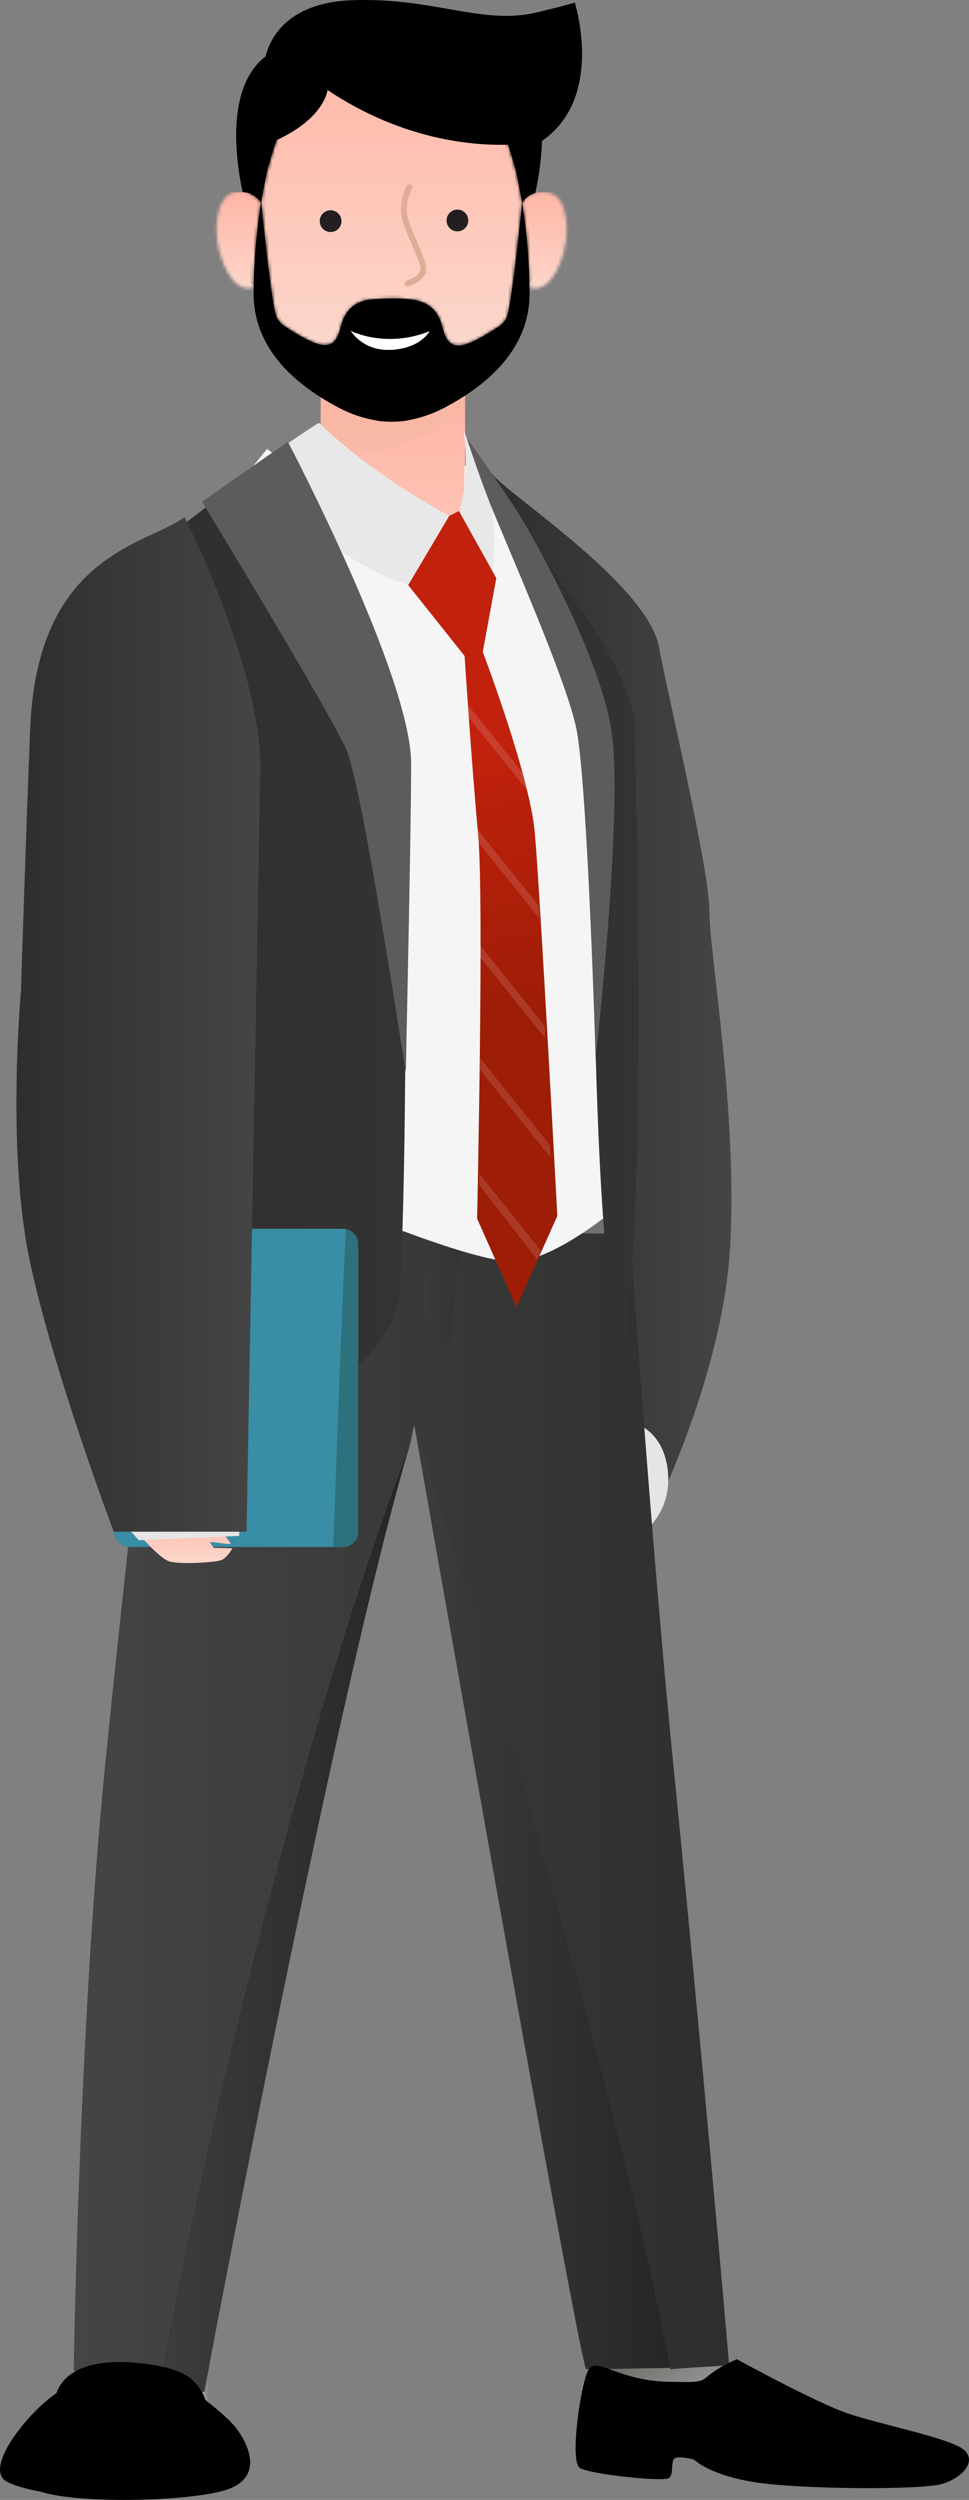 <svg width="308" height="794" viewBox="0 0 308 794" fill="none" xmlns="http://www.w3.org/2000/svg">
<rect x="0" y="0" width="308" height="794" fill="#808080" stroke="none"/>
<g clip-path="url(#clip0_2646_3052)">
<path d="M168.339 72.418L162.856 38.54L135.517 28.747L107.551 22.123L91.464 26.795L80.606 46.071L79.445 64.215V89.592L85.002 95.16L84.555 101.336L93.423 114.137L121.082 124.377C121.082 124.377 131.067 125.732 131.483 124.974C131.898 124.217 147.824 114.734 147.824 114.734L160.61 106.904L165.965 98.168L168.339 89.581L170.969 86.872L173.045 79.341L168.328 72.418H168.339Z" fill="black"/>
<path d="M159.269 165.05C159.269 165.05 147.824 161.775 147.824 155.887V125.646C145.674 127.054 143.491 128.302 141.362 129.433C137.21 131.62 133.378 132.793 130.088 133.401C130.088 133.401 127.97 133.988 124.456 133.956C120.954 133.988 118.835 133.412 118.835 133.412C115.535 132.804 111.702 131.63 107.551 129.444C105.698 128.473 103.814 127.385 101.929 126.201V155.898C101.929 161.786 90.496 165.061 90.496 165.061C89.442 165.253 88.654 165.733 88.068 166.415C85.833 168.997 86.557 174.618 88.068 180.122C89.846 186.619 92.699 192.912 92.998 193.734C94.03 196.55 110.361 227.782 126.245 225.553C142.118 223.324 156.671 189.115 159.184 180.197C160.035 177.189 160.45 174.853 160.61 173.061C161.685 169.904 161.462 167.13 159.269 165.071V165.05Z" fill="url(#paint0_linear_2646_3052)"/>
<g style="mix-blend-mode:multiply" opacity="0.25">
<path d="M130.077 131.044C130.077 131.044 127.959 131.684 124.446 131.652C120.932 131.684 118.814 131.054 118.814 131.054C115.514 130.382 111.681 129.081 107.529 126.66C105.677 125.572 103.792 124.377 101.908 123.065V143.897C117.504 146.372 133.271 140.719 147.803 131.396V122.457C145.652 124.004 143.47 125.401 141.33 126.66C137.178 129.081 133.346 130.382 130.056 131.044H130.077Z" fill="#ECB699"/>
</g>
<mask id="mask0_2646_3052" style="mask-type:luminance" maskUnits="userSpaceOnUse" x="165" y="61" width="16" height="31">
<path d="M170.16 61.314C167.711 61.996 166.508 63.639 165.954 64.386C165.997 64.588 166.018 64.802 166.05 65.015C167.583 74.541 168.179 83.821 168.307 91.267C170.873 92.259 174.705 91.491 177.931 83.81C181.955 74.2 180.348 62.039 174.226 61.143C173.619 61.058 173.055 61.015 172.534 61.015C171.639 61.015 170.852 61.132 170.17 61.324" fill="white"/>
</mask>
<g mask="url(#mask0_2646_3052)">
<path d="M181.955 61.005H165.954V92.259H181.955V61.005Z" fill="url(#paint1_linear_2646_3052)"/>
</g>
<mask id="mask1_2646_3052" style="mask-type:luminance" maskUnits="userSpaceOnUse" x="68" y="60" width="15" height="32">
<path d="M74.729 61.1C68.608 61.996 67 74.157 71.024 83.768C74.239 91.427 78.061 92.216 80.627 91.224C80.755 84.045 81.308 75.159 82.724 65.996C82.809 65.442 82.894 64.887 82.98 64.332C82.309 63.415 80.691 61.239 77.114 60.994C76.879 60.983 76.645 60.962 76.39 60.962C75.868 60.962 75.314 61.004 74.718 61.09" fill="white"/>
</mask>
<g mask="url(#mask1_2646_3052)">
<path d="M82.99 60.972H67V92.216H82.99V60.972Z" fill="url(#paint2_linear_2646_3052)"/>
</g>
<mask id="mask2_2646_3052" style="mask-type:luminance" maskUnits="userSpaceOnUse" x="83" y="13" width="83" height="97">
<path d="M117.781 13.888C116.834 14.048 115.886 14.24 114.928 14.496C98.97 18.667 90.272 34.497 85.63 51.938C84.928 53.815 84.193 57.943 84.193 57.943C83.746 60.034 83.363 62.135 83.011 64.204C84.385 77.368 86.61 97.165 87.845 100.526C88.164 101.411 88.941 102.339 89.995 103.278C93.423 105.56 98.193 108.483 101.259 109.315C106.497 110.723 107.572 106.755 108.509 103.214C109.445 99.662 111.862 95.704 117.909 95.128C118.409 95.085 118.888 95.053 119.357 95.021C119.463 95.011 119.549 95 119.644 94.989C123.019 94.733 131.078 94.413 134.666 96.152C138.136 97.635 139.744 100.622 140.479 103.352C141.415 106.904 142.491 110.873 147.718 109.454C150.794 108.611 155.564 105.688 158.992 103.416C160.056 102.478 160.823 101.55 161.142 100.664C162.377 97.315 164.592 77.645 165.965 64.493V64.46C165.965 64.46 165.965 64.407 165.954 64.375C165.603 62.231 165.209 60.076 164.741 57.922C164.741 57.922 164.017 53.804 163.314 51.916C159.301 36.886 152.285 23.083 140.212 16.875C140.117 16.822 140.031 16.768 139.936 16.715C139.755 16.63 139.574 16.534 139.382 16.448C135.39 14.475 131.547 13.782 129.343 13.547C127.725 13.334 126.149 13.248 124.669 13.248C122.008 13.248 119.634 13.536 117.771 13.867" fill="white"/>
</mask>
<g mask="url(#mask2_2646_3052)">
<path d="M165.976 13.27H83.011V110.883H165.976V13.27Z" fill="url(#paint3_linear_2646_3052)"/>
</g>
<path d="M82.724 65.997C81.308 75.159 80.755 84.045 80.627 91.224C80.606 91.757 80.606 92.28 80.606 92.792C80.425 111.385 94.871 122.724 107.561 129.433C111.713 131.63 115.546 132.804 118.835 133.391C118.835 133.391 120.954 133.977 124.467 133.935C127.97 133.967 130.088 133.401 130.088 133.401C133.388 132.793 137.221 131.62 141.373 129.433C154.052 122.734 168.509 111.395 168.328 92.792C168.328 92.291 168.318 91.779 168.307 91.256C168.179 83.81 167.583 74.541 166.05 65.005C166.018 64.823 165.997 64.653 165.965 64.471C164.592 77.624 162.377 97.315 161.142 100.664C160.812 101.55 160.046 102.478 158.981 103.416C155.553 105.699 150.784 108.622 147.707 109.454C142.48 110.873 141.394 106.904 140.468 103.363C139.744 100.622 138.126 97.645 134.655 96.163C131.057 94.424 123.008 94.744 119.623 95C119.527 95 119.442 95.011 119.336 95.021C118.867 95.053 118.388 95.085 117.888 95.128C111.852 95.704 109.435 99.672 108.487 103.214C107.551 106.755 106.475 110.734 101.237 109.315C98.171 108.483 93.402 105.56 89.974 103.278C88.909 102.339 88.143 101.411 87.823 100.526C86.589 97.165 84.364 77.368 82.99 64.204C82.99 64.247 82.98 64.29 82.969 64.332C82.884 64.887 82.799 65.442 82.713 65.997" fill="black"/>
<path d="M182.701 0.821C181.37 1.259 178.101 2.144 170.788 3.904C153.211 8.15 138.041 -0.917 111.734 0.075C90.549 0.875 85.556 13.152 84.406 17.921C75.9 24.459 74.612 36.929 75.176 46.988C75.528 53.271 76.613 58.615 77.114 60.994C80.691 61.25 82.309 63.415 82.969 64.332C83.331 62.199 83.725 60.066 84.172 57.943C84.172 57.943 84.896 53.826 85.609 51.948C86.28 49.42 87.046 46.945 87.898 44.513C103.324 37.398 104.091 28.587 104.091 28.587C128.001 44.556 150.305 46.263 161.504 45.975C162.154 47.937 162.761 49.932 163.304 51.959C164.006 53.836 164.73 57.954 164.73 57.954C165.188 60.108 165.582 62.263 165.944 64.407C166.497 63.65 167.7 62.007 170.149 61.324C170.66 58.956 171.969 52.727 172.236 45.516C172.236 45.271 172.257 45.015 172.267 44.769C191.271 31.638 183.648 4 182.701 0.821Z" fill="black"/>
<path d="M111.468 105.08C111.468 105.08 115.099 111.129 123.168 111.129C123.168 111.129 132.175 111.587 136.412 105.443L136.571 105.187C122.54 110.798 111.479 105.08 111.479 105.08" fill="white"/>
<path d="M129.545 90.968C129.13 90.968 128.757 90.691 128.64 90.275C128.502 89.773 128.8 89.261 129.3 89.133C130.45 88.824 133.133 87.576 133.612 85.869C133.942 84.696 132.281 80.845 130.823 77.453C129.918 75.341 128.981 73.165 128.236 71.085C125.989 64.781 129.162 59.234 129.3 58.999C129.566 58.551 130.131 58.402 130.578 58.668C131.025 58.924 131.174 59.5 130.918 59.948C130.886 60.002 128.055 64.994 130.003 70.466C130.727 72.493 131.642 74.637 132.537 76.717C134.634 81.581 135.89 84.653 135.4 86.381C134.645 89.08 131.089 90.584 129.779 90.936C129.694 90.957 129.62 90.968 129.534 90.968" fill="#DFAC97"/>
<path d="M148.846 70.018C148.846 71.927 147.303 73.485 145.386 73.485C143.47 73.485 141.937 71.927 141.937 70.018C141.937 68.109 143.491 66.562 145.386 66.562C147.281 66.562 148.846 68.119 148.846 70.018Z" fill="#231F20"/>
<path d="M108.541 70.231C108.541 72.141 107.008 73.698 105.081 73.698C103.154 73.698 101.631 72.141 101.631 70.231C101.631 68.322 103.186 66.775 105.081 66.775C106.976 66.775 108.541 68.333 108.541 70.231Z" fill="#231F20"/>
</g>
<path d="M156.351 150.443C161.011 156.798 205.835 185.592 209.471 205.576C212.114 220.114 225.509 275.979 225.509 289.608C225.509 303.237 234.38 352.277 232.113 395.411C229.845 438.546 205.563 485.265 205.563 485.265C205.563 485.265 184.687 476.183 188.313 445.308C191.949 414.434 156.351 150.453 156.351 150.453V150.443Z" fill="url(#paint4_linear_2646_3052)"/>
<path d="M203.568 452.854C203.568 452.854 211.696 455.969 212.386 468.595C213.076 481.22 203.568 487.617 203.568 487.617V452.854Z" fill="#E5E5E5"/>
<mask id="mask3_2646_3052" style="mask-type:luminance" maskUnits="userSpaceOnUse" x="189" y="738" width="44" height="30">
<path d="M193.6 738.825C194.561 738.93 195.543 739.034 196.536 739.034C201.917 739.034 207.235 739.839 212.605 739.881C215.061 739.902 217.506 739.881 219.94 739.557C220.64 739.463 221.299 739.264 222.02 739.327C221.915 741.511 224.005 744.48 225.154 746.288C226.45 748.294 229.292 753.113 232.217 753.374L232.374 767.139C228.989 766.94 225.593 766.94 222.187 766.951C217.945 766.961 213.703 766.982 209.502 766.575C204.55 766.094 199.858 764.746 195.303 762.958C191.729 761.568 189.985 760.429 189.452 756.99C188.543 751.001 189.483 744.615 189.943 738.627C190.194 738.606 190.444 738.606 190.695 738.606C191.667 738.606 192.638 738.71 193.6 738.815" fill="white"/>
</mask>
<g mask="url(#mask3_2646_3052)">
<path d="M221.421 719.641L176.205 745.755L199.51 786.134L244.726 760.02L221.421 719.641Z" fill="url(#paint5_linear_2646_3052)"/>
</g>
<mask id="mask4_2646_3052" style="mask-type:luminance" maskUnits="userSpaceOnUse" x="25" y="743" width="43" height="31">
<path d="M25.358 773.17C25.421 772.992 25.473 772.814 25.536 772.637H25.494C25.379 772.814 25.338 772.982 25.369 773.17M34.125 744.03C33.184 744.061 32.171 744.093 31.22 743.727C30.384 747.448 29.12 751.19 28.075 754.879C27.093 758.36 26.1 761.85 25.902 765.456C25.787 767.641 26.152 770.442 25.536 772.637L66.045 767.087C65.742 766.491 65.794 765.54 65.69 764.871C65.376 762.572 65.272 760.23 65.272 757.91C65.272 754.064 66.066 749.371 67.884 745.838C59.337 745.347 50.748 743.947 42.149 743.852C39.464 743.832 36.779 743.967 34.114 744.03" fill="white"/>
</mask>
<g mask="url(#mask4_2646_3052)">
<path d="M57.249 725.303L12.585 751.098L35.969 791.612L80.633 765.817L57.249 725.303Z" fill="url(#paint6_linear_2646_3052)"/>
</g>
<path d="M213.034 752.057C196.598 752.381 195.606 752.371 186.328 752.454C184.405 752.475 131.619 452.342 131.619 452.342C132.205 450.544 130.836 441.472 131.494 436.027C167.102 526.445 195.898 656.246 213.034 752.047V752.057Z" fill="url(#paint7_linear_2646_3052)"/>
<path d="M130.439 458.383C107.598 534.138 65.073 757.596 65.073 759.363C65.073 760.23 58.365 760.084 50.194 759.582C65.24 674.798 99.992 536.542 130.439 458.383Z" fill="url(#paint8_linear_2646_3052)"/>
<path d="M33.456 560.319C39.112 503.838 46.792 435.633 56.495 355.705C56.495 355.705 104.276 356.165 127.356 356.165C157.657 356.165 197.57 352.998 197.57 352.998C197.57 352.998 205.72 477.594 214.131 561.532C222.427 644.331 231.737 749.82 231.737 751.284C231.737 751.284 220.233 751.859 213.023 752.486C195.888 656.685 130.209 445.005 131.609 452.781C130.575 457.537 131.609 452.781 130.428 458.383C99.981 536.542 65.24 674.798 50.184 759.582C37.364 758.788 23.436 752.883 23.436 752.883C23.436 752.883 25.035 644.258 33.446 560.319H33.456Z" fill="url(#paint9_linear_2646_3052)"/>
<path style="mix-blend-mode:multiply" opacity="0.27" d="M147.606 381.124L142.799 428.502C142.799 428.502 125.716 427.017 140.145 385.179L147.606 381.124Z" fill="url(#paint10_linear_2646_3052)"/>
<path d="M54.196 378.594L54.708 390.342L200.485 391.9L199.252 378.009L54.196 378.594Z" fill="#707070"/>
<path d="M99.386 378.448H103.67L104.088 390.896H99.292L99.386 378.448Z" fill="url(#paint11_linear_2646_3052)"/>
<path d="M180.644 378.03L179.515 389.036H183.799L184.687 377.946L180.644 378.03Z" fill="url(#paint12_linear_2646_3052)"/>
<path d="M158.42 376.295H142.946L143.092 388.743L159.078 387.991V386.099L145.84 386.371L144.858 378.877L159.036 378.197L158.42 376.295Z" fill="url(#paint13_linear_2646_3052)"/>
<path d="M153.843 381.364L140.971 381.124V382.305L153.843 383.768C153.843 383.768 155.431 382.66 153.843 381.364Z" fill="url(#paint14_linear_2646_3052)"/>
<path d="M234.213 749.308C234.213 749.308 259.195 763.052 269.571 766.564C279.946 770.076 301.679 774.309 306.213 777.967C310.758 781.625 305.889 787.039 299.401 788.931C292.912 790.833 255.779 790.687 240.701 788.492C225.614 786.297 220.588 781.186 220.588 781.186C220.588 781.186 217.025 780.162 214.915 780.601C212.804 781.04 214.423 785.722 212.637 787.029C210.861 788.346 187.341 785.858 184.259 783.81C181.176 781.761 184.259 759.248 186.693 753.395C189.128 747.542 195.282 756.029 212.156 756.468C229.02 756.907 219.136 756.029 234.202 749.298" fill="black"/>
<path d="M17.951 760.063C18.065 759.77 18.16 759.478 18.306 759.175C21.931 751.075 33.163 748.733 48.366 751.075C56.62 752.339 60.33 754.795 62.001 756.781C63.38 758.192 64.551 759.948 65.282 762.237C67.999 764.442 72.721 768.142 75.156 771.32C78.604 775.835 83.786 785.952 73.244 790.321C63.297 794.439 25.693 795.505 13.05 791.418C8.15 790.499 4.284 789.37 2.069 788.137C-5.182 784.123 8.307 766.669 17.961 760.063" fill="black"/>
<path d="M84.915 142.573C84.915 142.573 133.699 182.279 143.228 180.743C147.647 180.032 147.668 147.652 147.668 147.652C147.668 147.652 170.216 180.649 179.661 203.716C189.107 226.783 193.83 225.393 193.004 277.097C192.168 328.792 193.098 385.879 193.098 385.879C193.098 385.879 175.754 400.125 163.811 400.679C151.858 401.233 115.184 385.9 115.184 385.9C115.184 385.9 113.857 364.715 108.257 334.634C99.772 289.127 47.405 209.558 64.906 168.138C72.962 157.017 84.915 142.562 84.915 142.562V142.573Z" fill="#F5F5F5"/>
<path d="M155.515 157.634C155.515 157.634 182.691 216.602 186.338 241.791C189.556 264.022 187.226 414.716 198.709 424.927C205.521 375.438 202.167 255.671 201.749 230.984C201.321 206.297 155.515 157.634 155.515 157.634Z" fill="url(#paint15_linear_2646_3052)"/>
<path d="M145.871 162.306L156.382 182.216C156.382 182.216 158.503 170.385 155.515 157.634L147.334 136.5C149.58 153.725 145.871 162.306 145.871 162.306Z" fill="#E8E8E8"/>
<path d="M148.337 139.103C148.337 139.103 152.966 153.317 157.103 163.225C165.849 184.16 180.978 218.996 183.36 232.28C186.86 251.846 189.316 336.16 189.316 336.16C189.316 336.16 198.333 256.601 194.279 231.548C191.479 214.24 178.752 186.982 167.008 166.716C161.753 157.644 148.347 139.103 148.347 139.103H148.337Z" fill="#5C5C5C"/>
<path d="M88.081 145.112C88.081 145.112 64.206 160.905 46.976 175.935C34.334 186.961 6.29 181.986 38.691 239.753C63.819 284.56 59.797 282.814 68.73 326.722C77.663 370.63 60.852 452.854 60.852 452.854C60.852 452.854 125.1 448.109 127.231 407.514C129.362 366.909 128.903 291.291 128.903 262.026C128.903 222.675 88.091 145.123 88.091 145.123L88.081 145.112Z" fill="url(#paint16_linear_2646_3052)"/>
<path d="M101.465 134.337C101.141 134.013 77.068 150.715 77.068 150.715C77.068 150.715 107.588 179.122 129.749 185.832L142.789 163.852C142.789 163.852 118.371 151.028 101.465 134.326V134.337Z" fill="#E8E8E8"/>
<path d="M145.871 162.306L142.789 163.863L129.749 185.843L147.668 208.335C147.668 208.335 150.05 244.707 151.973 265.005C153.895 285.302 151.649 387.04 151.649 387.04L164.177 415.218L177.143 386.193C177.143 386.193 171.647 282.344 169.955 264.158C168.262 245.972 153.446 207.06 153.446 207.06L157.751 183.617L145.871 162.306Z" fill="url(#paint17_linear_2646_3052)"/>
<g opacity="0.13">
<path d="M171.376 287.852L151.837 263.552C151.879 264.043 151.931 264.524 151.973 265.005C152.046 265.747 152.109 266.656 152.161 267.691L171.564 291.834C171.501 290.476 171.428 289.148 171.365 287.863L171.376 287.852Z" fill="white"/>
<path d="M171.867 397.157L152.318 372.7C152.307 373.933 152.286 375.156 152.276 376.368L170.832 400.177C170.78 398.934 171.919 398.516 171.867 397.157Z" fill="white"/>
<path d="M166.11 245.502L148.734 223.877C148.828 225.194 148.922 226.553 149.027 227.964L167.531 250.978C167.092 249.191 166.622 247.352 166.12 245.491L166.11 245.502Z" fill="white"/>
<path d="M174.782 363.701L152.652 336.16C152.652 337.394 152.631 338.617 152.631 339.85L174.96 367.62C174.907 366.314 174.855 365.007 174.792 363.69L174.782 363.701Z" fill="white"/>
<path d="M173.152 325.865L152.736 300.468C152.736 301.701 152.736 302.934 152.736 304.199L173.309 329.795C173.246 328.478 173.194 327.161 173.131 325.855L173.152 325.865Z" fill="white"/>
</g>
<path d="M91.497 140.305L64.206 159.348C64.206 159.348 104.673 225.821 110.043 237.987C115.414 250.153 128.997 342.243 129.007 340.341C129.007 338.428 130.679 264.472 130.679 242.523C130.679 214.763 91.497 140.305 91.497 140.305Z" fill="#5C5C5C"/>
<path d="M41.188 491.348H108.925C111.652 491.348 113.857 489.143 113.857 486.415V395.202C113.857 392.474 111.652 390.269 108.925 390.269H37.322C34.511 390.269 32.275 392.61 32.39 395.411L36.246 486.624C36.361 489.268 38.534 491.348 41.177 491.348H41.188Z" fill="#398DA5"/>
<path d="M109.991 390.384C108.967 407.201 106.679 470.476 105.937 491.348H108.915C111.642 491.348 113.847 489.143 113.847 486.415V395.202C113.847 392.84 112.196 390.875 109.981 390.394L109.991 390.384Z" fill="#2D717C"/>
<path d="M39.715 482.036C39.944 482.464 50.006 494.87 53.883 495.936C57.77 497.002 68.563 496.156 70.224 495.55C72.157 494.849 73.902 491.745 73.902 491.745L67.915 491.62C67.915 491.62 67.455 490.94 66.776 489.948C66.337 489.31 73.829 490.94 73.275 490.125C71.645 487.732 65.606 480.321 65.23 479.747C64.54 478.681 39.694 482.025 39.694 482.025L39.715 482.036Z" fill="url(#paint18_linear_2646_3052)"/>
<path d="M39.13 483.687L44.145 489.216L76.065 487.805V482.516L39.13 483.687Z" fill="#E5E5E5"/>
<path d="M58.668 164.25C46.976 172.904 13.614 175.746 9.832 227.211C9.216 235.562 6.656 314.849 6.656 314.849C6.656 314.849 2.058 364.777 9.32 399.738C16.582 434.699 36.152 486.488 36.152 486.488H78.364C78.364 486.488 82.741 244.916 82.741 243.558C82.741 211.774 58.658 164.25 58.658 164.25H58.668Z" fill="url(#paint19_linear_2646_3052)"/>
<defs>
<linearGradient id="paint0_linear_2646_3052" x1="123.943" y1="103.679" x2="123.943" y2="225.667" gradientUnits="userSpaceOnUse">
<stop stop-color="#FFAE9E"/>
<stop offset="1" stop-color="#FCD7CB"/>
</linearGradient>
<linearGradient id="paint1_linear_2646_3052" x1="173.955" y1="54.141" x2="173.955" y2="92.259" gradientUnits="userSpaceOnUse">
<stop stop-color="#FFAE9E"/>
<stop offset="1" stop-color="#FCD7CB"/>
</linearGradient>
<linearGradient id="paint2_linear_2646_3052" x1="74.995" y1="54.111" x2="74.995" y2="92.216" gradientUnits="userSpaceOnUse">
<stop stop-color="#FFAE9E"/>
<stop offset="1" stop-color="#FCD7CB"/>
</linearGradient>
<linearGradient id="paint3_linear_2646_3052" x1="124.494" y1="-8.168" x2="124.494" y2="110.883" gradientUnits="userSpaceOnUse">
<stop stop-color="#FFAE9E"/>
<stop offset="1" stop-color="#FCD7CB"/>
</linearGradient>
<linearGradient id="paint4_linear_2646_3052" x1="232.489" y1="317.849" x2="156.361" y2="317.849" gradientUnits="userSpaceOnUse">
<stop stop-color="#454545"/>
<stop offset="1" stop-color="#2E2E2E"/>
</linearGradient>
<linearGradient id="paint5_linear_2646_3052" x1="195.65" y1="737.47" x2="218.591" y2="777.192" gradientUnits="userSpaceOnUse">
<stop stop-color="#5E5B55"/>
<stop offset="0.23" stop-color="#6C6A66"/>
<stop offset="0.69" stop-color="#939493"/>
<stop offset="0.92" stop-color="#A9ABAC"/>
<stop offset="1" stop-color="#A9ABAC"/>
</linearGradient>
<linearGradient id="paint6_linear_2646_3052" x1="39.928" y1="736.669" x2="58.798" y2="769.342" gradientUnits="userSpaceOnUse">
<stop stop-color="#5E5B55"/>
<stop offset="0.23" stop-color="#6C6A66"/>
<stop offset="0.69" stop-color="#939493"/>
<stop offset="0.92" stop-color="#A9ABAC"/>
<stop offset="1" stop-color="#A9ABAC"/>
</linearGradient>
<linearGradient id="paint7_linear_2646_3052" x1="131.306" y1="594.246" x2="213.034" y2="594.246" gradientUnits="userSpaceOnUse">
<stop stop-color="#3D3D3D"/>
<stop offset="1" stop-color="#262626"/>
</linearGradient>
<linearGradient id="paint8_linear_2646_3052" x1="50.194" y1="609.181" x2="130.439" y2="609.181" gradientUnits="userSpaceOnUse">
<stop stop-color="#3D3D3D"/>
<stop offset="1" stop-color="#262626"/>
</linearGradient>
<linearGradient id="paint9_linear_2646_3052" x1="23.446" y1="556.295" x2="231.747" y2="556.295" gradientUnits="userSpaceOnUse">
<stop stop-color="#454545"/>
<stop offset="1" stop-color="#2E2E2E"/>
</linearGradient>
<linearGradient id="paint10_linear_2646_3052" x1="134.346" y1="404.818" x2="147.606" y2="404.818" gradientUnits="userSpaceOnUse">
<stop stop-color="#3D3D3D"/>
<stop offset="1" stop-color="#262626"/>
</linearGradient>
<linearGradient id="paint11_linear_2646_3052" x1="99.292" y1="384.667" x2="104.088" y2="384.667" gradientUnits="userSpaceOnUse">
<stop stop-color="#3D3D3D"/>
<stop offset="1" stop-color="#262626"/>
</linearGradient>
<linearGradient id="paint12_linear_2646_3052" x1="179.515" y1="383.496" x2="184.687" y2="383.496" gradientUnits="userSpaceOnUse">
<stop stop-color="#3D3D3D"/>
<stop offset="1" stop-color="#262626"/>
</linearGradient>
<linearGradient id="paint13_linear_2646_3052" x1="142.946" y1="382.524" x2="159.078" y2="382.524" gradientUnits="userSpaceOnUse">
<stop stop-color="#3D3D3D"/>
<stop offset="1" stop-color="#262626"/>
</linearGradient>
<linearGradient id="paint14_linear_2646_3052" x1="140.971" y1="382.451" x2="154.554" y2="382.451" gradientUnits="userSpaceOnUse">
<stop stop-color="#3D3D3D"/>
<stop offset="1" stop-color="#262626"/>
</linearGradient>
<linearGradient id="paint15_linear_2646_3052" x1="202.951" y1="291.27" x2="155.515" y2="291.27" gradientUnits="userSpaceOnUse">
<stop stop-color="#333333"/>
<stop offset="1" stop-color="#2E2E2E"/>
</linearGradient>
<linearGradient id="paint16_linear_2646_3052" x1="128.934" y1="298.983" x2="23.624" y2="298.983" gradientUnits="userSpaceOnUse">
<stop stop-color="#333333"/>
<stop offset="1" stop-color="#2E2E2E"/>
</linearGradient>
<linearGradient id="paint17_linear_2646_3052" x1="142.266" y1="143.848" x2="159.12" y2="323.826" gradientUnits="userSpaceOnUse">
<stop stop-color="#C1210D"/>
<stop offset="0.52" stop-color="#C1210D"/>
<stop offset="1" stop-color="#9D1D06"/>
</linearGradient>
<linearGradient id="paint18_linear_2646_3052" x1="56.798" y1="475.823" x2="56.798" y2="496.445" gradientUnits="userSpaceOnUse">
<stop stop-color="#FFAE9E"/>
<stop offset="1" stop-color="#FCD7CB"/>
</linearGradient>
<linearGradient id="paint19_linear_2646_3052" x1="82.752" y1="325.374" x2="5.224" y2="325.374" gradientUnits="userSpaceOnUse">
<stop stop-color="#454545"/>
<stop offset="1" stop-color="#2E2E2E"/>
</linearGradient>
<clipPath id="clip0_2646_3052">
<rect width="118" height="225.649" fill="white" transform="translate(67)"/>
</clipPath>
</defs>
</svg>
